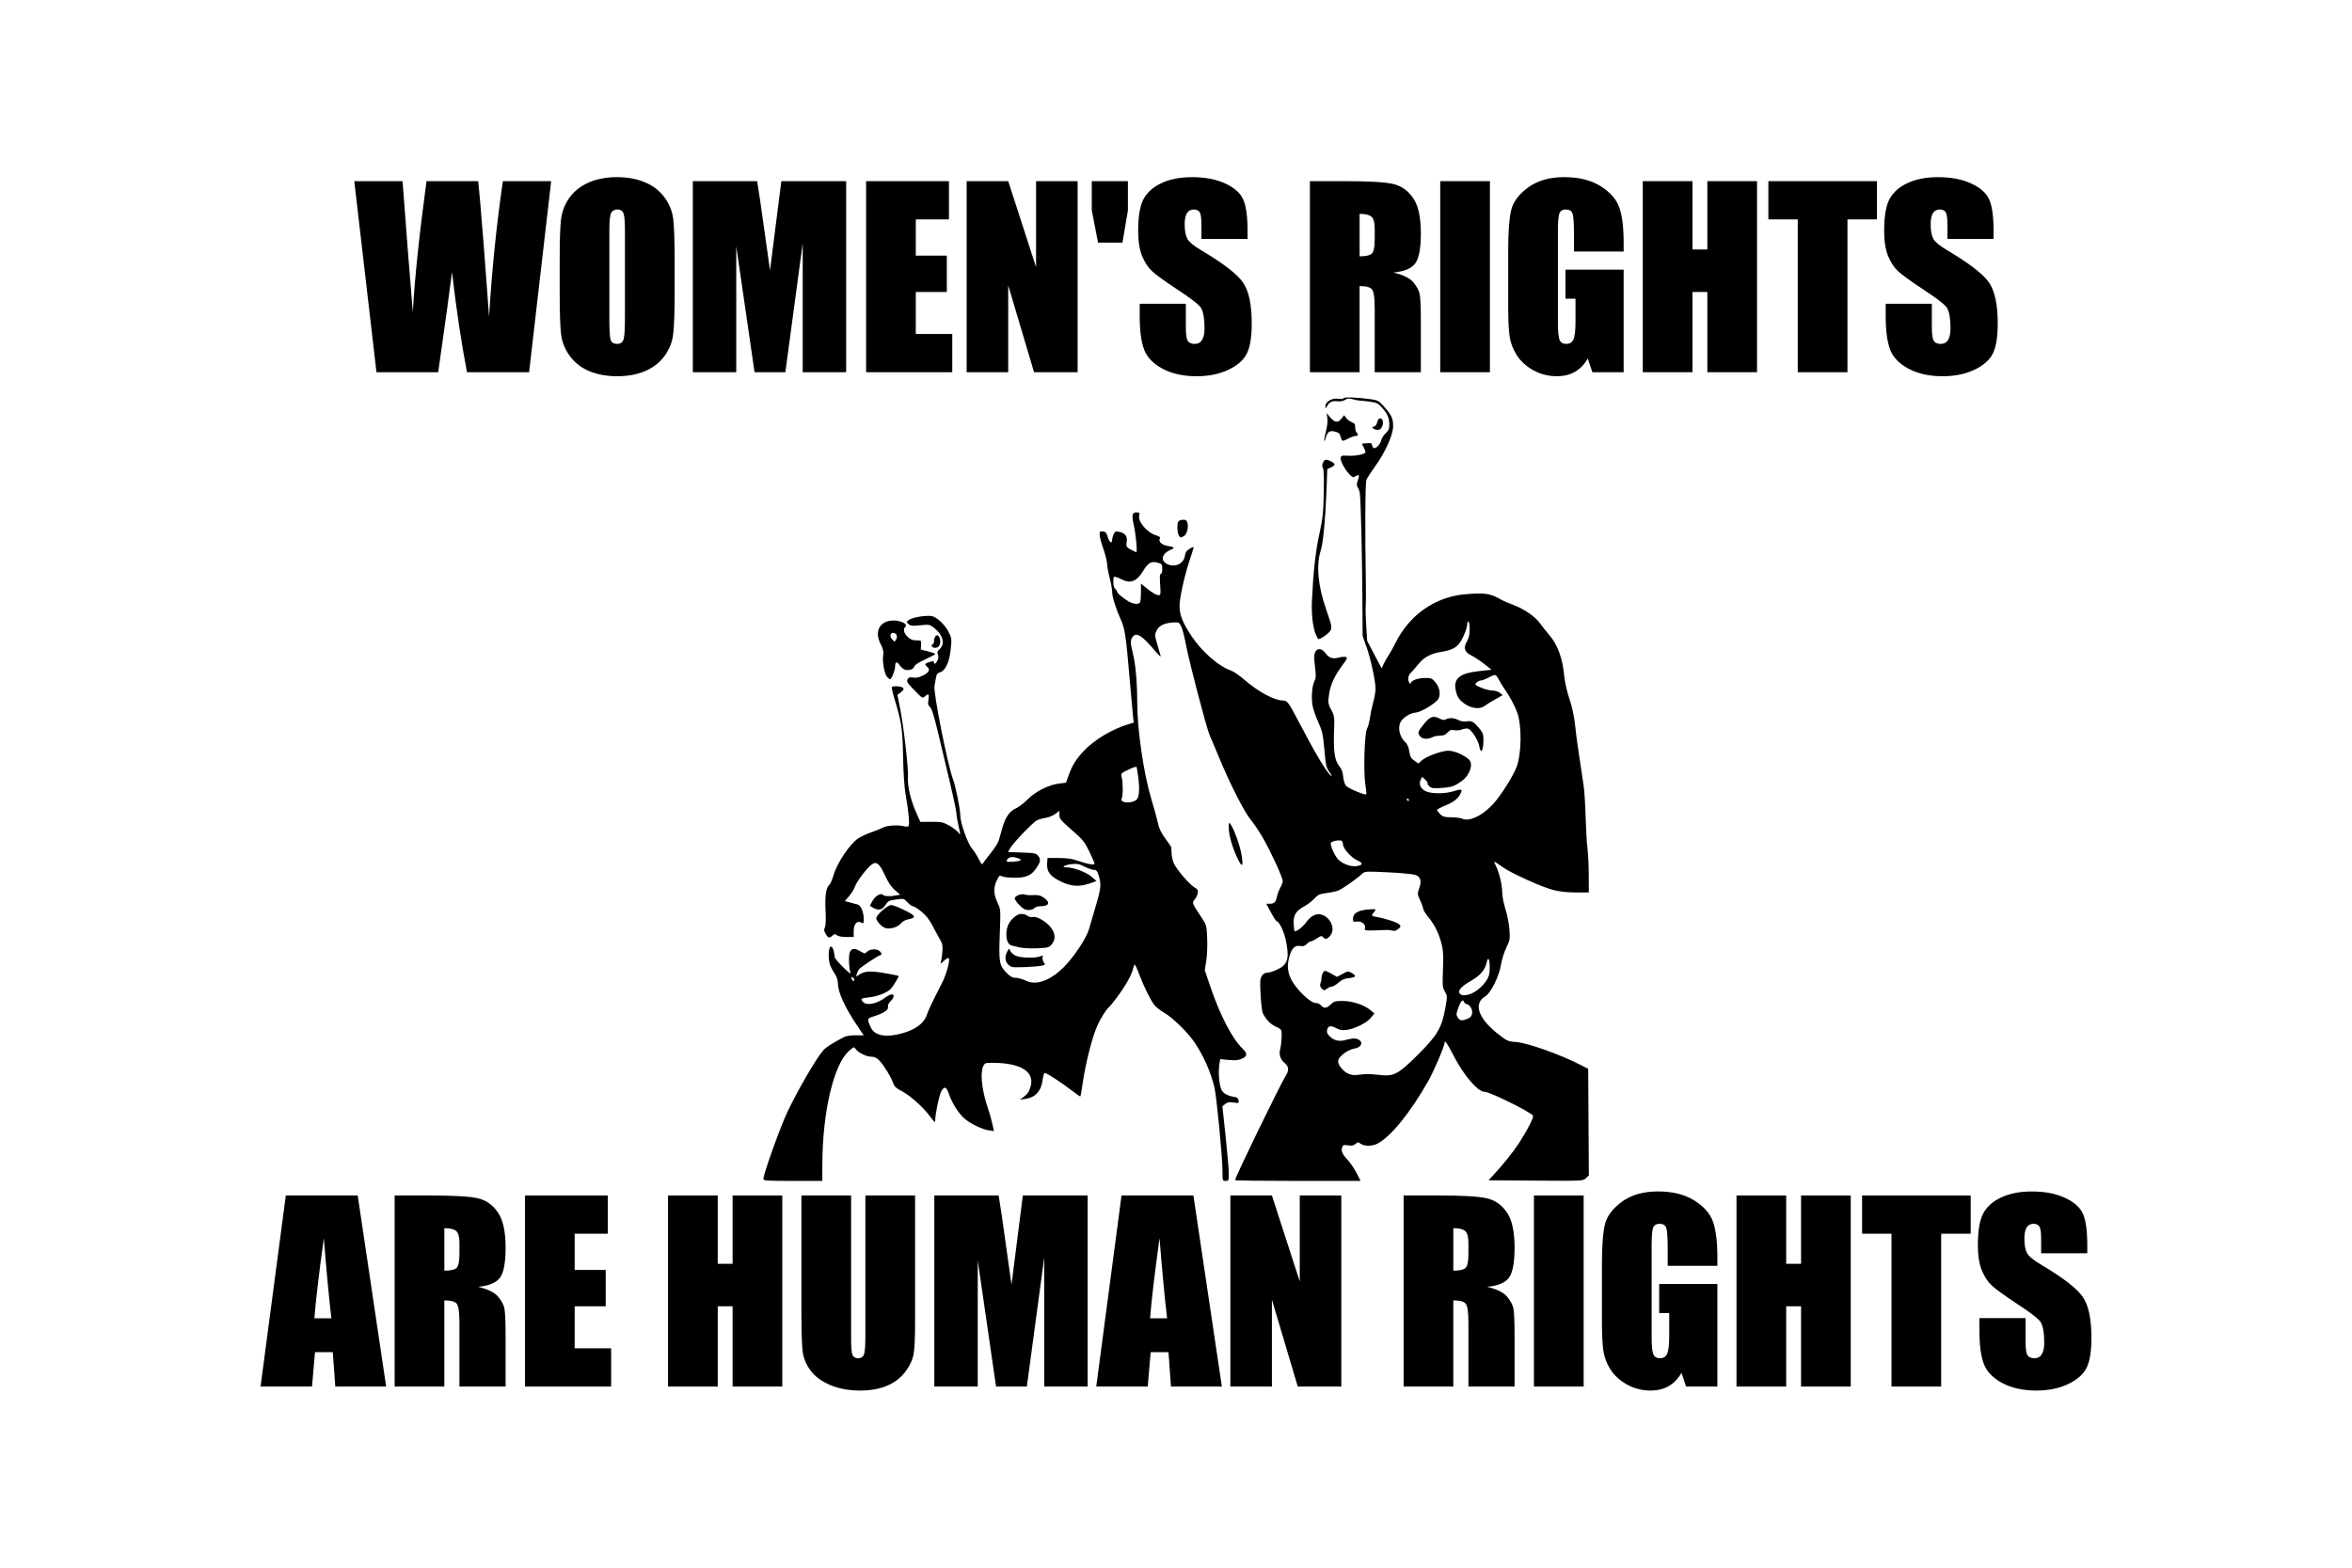 <?xml version="1.0" encoding="UTF-8" standalone="no"?>
<!-- Created with Inkscape (http://www.inkscape.org/) -->

<svg
   xmlns:dc="http://purl.org/dc/elements/1.1/"
   xmlns:cc="http://creativecommons.org/ns#"
   xmlns:rdf="http://www.w3.org/1999/02/22-rdf-syntax-ns#"
   xmlns:svg="http://www.w3.org/2000/svg"
   xmlns="http://www.w3.org/2000/svg"
   xmlns:sodipodi="http://sodipodi.sourceforge.net/DTD/sodipodi-0.dtd"
   xmlns:inkscape="http://www.inkscape.org/namespaces/inkscape"
   width="6in"
   height="4in"
   viewBox="0 0 540 360"
   id="svg4154"
   version="1.1"
   inkscape:version="0.91 r13725"
   sodipodi:docname="womens-rights-group.svg"
   inkscape:export-filename="/Users/jslate/personal/postcards/womens-rights-group.png"
   inkscape:export-xdpi="93.5"
   inkscape:export-ydpi="93.5">
  <defs
     id="defs4156" />
  <sodipodi:namedview
     id="base"
     pagecolor="#ffffff"
     bordercolor="#666666"
     borderopacity="1.0"
     inkscape:pageopacity="1"
     inkscape:pageshadow="2"
     inkscape:zoom="0.85565323"
     inkscape:cx="-229.44352"
     inkscape:cy="197.3862"
     inkscape:document-units="px"
     inkscape:current-layer="layer1"
     showgrid="false"
     units="in"
     inkscape:window-width="1436"
     inkscape:window-height="855"
     inkscape:window-x="0"
     inkscape:window-y="1"
     inkscape:window-maximized="1" />
  <g
     inkscape:label="Layer 1"
     inkscape:groupmode="layer"
     id="layer1"
     transform="translate(0,-692.362)">
    <g
       style="font-style:normal;font-weight:normal;font-size:55.501px;line-height:0%;font-family:sans-serif;text-align:start;letter-spacing:0px;word-spacing:0px;text-anchor:start;fill:#000000;fill-opacity:1;stroke:none;stroke-width:1px;stroke-linecap:butt;stroke-linejoin:miter;stroke-opacity:1"
       id="text4803">
      <path
         d="m 126.544,733.962 -5.068,43.875 -14.255,0 q -1.951,-10.108 -3.442,-22.981 -0.678,5.501 -3.171,22.981 l -14.173,0 -5.095,-43.875 11.084,0 1.165,15.312 1.192,14.77 q 0.623,-11.463 3.144,-30.081 l 11.87,0 q 0.244,1.924 1.247,14.472 l 1.247,16.667 q 0.949,-15.908 3.171,-31.138 l 11.084,0 z"
         style="font-style:normal;font-variant:normal;font-weight:normal;font-stretch:condensed;font-family:Impact;-inkscape-font-specification:'Impact Condensed'"
         id="path4169" />
      <path
         d="m 154.891,759.653 q 0,6.612 -0.325,9.377 -0.298,2.737 -1.951,5.014 -1.626,2.276 -4.417,3.496 -2.791,1.22 -6.504,1.22 -3.523,0 -6.341,-1.138 -2.791,-1.165 -4.499,-3.469 -1.707,-2.304 -2.033,-5.014 -0.325,-2.71 -0.325,-9.485 l 0,-7.507 q 0,-6.612 0.298,-9.35 0.325,-2.764 1.951,-5.041 1.653,-2.276 4.444,-3.496 2.791,-1.22 6.504,-1.22 3.523,0 6.314,1.165 2.818,1.138 4.526,3.442 1.707,2.304 2.033,5.014 0.325,2.71 0.325,9.485 l 0,7.507 z m -11.409,-14.417 q 0,-3.062 -0.352,-3.902 -0.325,-0.867 -1.382,-0.867 -0.894,0 -1.382,0.705 -0.461,0.678 -0.461,4.065 l 0,20.488 q 0,3.821 0.298,4.715 0.325,0.894 1.463,0.894 1.165,0 1.491,-1.03 0.325,-1.03 0.325,-4.905 l 0,-20.163 z"
         style="font-style:normal;font-variant:normal;font-weight:normal;font-stretch:condensed;font-family:Impact;-inkscape-font-specification:'Impact Condensed'"
         id="path4171" />
      <path
         d="m 194.268,733.962 0,43.875 -9.973,0 0,-29.621 -3.984,29.621 -7.073,0 -4.201,-28.943 0,28.943 -9.973,0 0,-43.875 14.77,0 q 0.65,3.957 1.382,9.323 l 1.572,11.165 2.602,-20.488 14.878,0 z"
         style="font-style:normal;font-variant:normal;font-weight:normal;font-stretch:condensed;font-family:Impact;-inkscape-font-specification:'Impact Condensed'"
         id="path4173" />
      <path
         d="m 198.848,733.962 19.024,0 0,8.781 -7.615,0 0,8.32 7.127,0 0,8.347 -7.127,0 0,9.648 8.374,0 0,8.78 -19.783,0 0,-43.875 z"
         style="font-style:normal;font-variant:normal;font-weight:normal;font-stretch:condensed;font-family:Impact;-inkscape-font-specification:'Impact Condensed'"
         id="path4175" />
      <path
         d="m 247.412,733.962 0,43.875 -10,0 -5.935,-19.946 0,19.946 -9.539,0 0,-43.875 9.539,0 6.396,19.756 0,-19.756 9.539,0 z"
         style="font-style:normal;font-variant:normal;font-weight:normal;font-stretch:condensed;font-family:Impact;-inkscape-font-specification:'Impact Condensed'"
         id="path4177" />
      <path
         d="m 252.1,748.081 -1.436,-7.398 0,-6.721 8.293,0 0,6.721 -1.247,7.398 -5.61,0 z"
         style="font-style:normal;font-variant:normal;font-weight:normal;font-stretch:condensed;font-family:Impact;-inkscape-font-specification:'Impact Condensed'"
         id="path4179" />
      <path
         d="m 286.436,747.241 -10.596,0 0,-3.252 q 0,-2.276 -0.406,-2.9 -0.407,-0.623 -1.355,-0.623 -1.03,0 -1.572,0.84 -0.515,0.84 -0.515,2.547 0,2.195 0.596,3.306 0.569,1.111 3.225,2.683 7.615,4.526 9.594,7.425 1.978,2.9 1.978,9.35 0,4.688 -1.111,6.911 -1.084,2.222 -4.228,3.74 -3.144,1.491 -7.317,1.491 -4.58,0 -7.832,-1.734 -3.225,-1.734 -4.228,-4.417 -1.003,-2.683 -1.003,-7.615 l 0,-2.873 10.596,0 0,5.339 q 0,2.466 0.434,3.171 0.461,0.705 1.599,0.705 1.138,0 1.68,-0.894 0.569,-0.894 0.569,-2.656 0,-3.875 -1.057,-5.068 -1.084,-1.192 -5.339,-3.984 -4.255,-2.818 -5.637,-4.092 -1.382,-1.274 -2.304,-3.523 -0.894,-2.249 -0.894,-5.745 0,-5.041 1.274,-7.371 1.301,-2.331 4.173,-3.631 2.873,-1.328 6.938,-1.328 4.444,0 7.561,1.436 3.144,1.436 4.146,3.631 1.03,2.168 1.03,7.398 l 0,1.734 z"
         style="font-style:normal;font-variant:normal;font-weight:normal;font-stretch:condensed;font-family:Impact;-inkscape-font-specification:'Impact Condensed'"
         id="path4181" />
      <path
         d="m 300.745,733.962 8.076,0 q 8.076,0 10.921,0.623 2.873,0.623 4.661,3.198 1.816,2.547 1.816,8.157 0,5.122 -1.274,6.883 -1.274,1.762 -5.014,2.114 3.388,0.84 4.553,2.249 1.165,1.409 1.436,2.602 0.298,1.165 0.298,6.477 l 0,11.572 -10.596,0 0,-14.58 q 0,-3.523 -0.569,-4.363 -0.542,-0.84 -2.9,-0.84 l 0,19.783 -11.409,0 0,-43.875 z m 11.409,7.507 0,9.756 q 1.924,0 2.683,-0.515 0.786,-0.542 0.786,-3.442 l 0,-2.412 q 0,-2.087 -0.759,-2.737 -0.732,-0.65 -2.71,-0.65 z"
         style="font-style:normal;font-variant:normal;font-weight:normal;font-stretch:condensed;font-family:Impact;-inkscape-font-specification:'Impact Condensed'"
         id="path4183" />
      <path
         d="m 342.073,733.962 0,43.875 -11.409,0 0,-43.875 11.409,0 z"
         style="font-style:normal;font-variant:normal;font-weight:normal;font-stretch:condensed;font-family:Impact;-inkscape-font-specification:'Impact Condensed'"
         id="path4185" />
      <path
         d="m 372.778,750.114 -11.409,0 0,-3.984 q 0,-3.767 -0.325,-4.715 -0.325,-0.949 -1.545,-0.949 -1.057,0 -1.436,0.813 -0.379,0.813 -0.379,4.173 l 0,21.057 q 0,2.954 0.379,3.902 0.379,0.921 1.518,0.921 1.247,0 1.68,-1.057 0.461,-1.057 0.461,-4.119 l 0,-5.203 -2.304,0 0,-6.667 13.36,0 0,23.55 -7.182,0 -1.057,-3.144 q -1.165,2.033 -2.954,3.062 -1.762,1.003 -4.173,1.003 -2.873,0 -5.393,-1.382 -2.493,-1.409 -3.794,-3.469 -1.301,-2.06 -1.626,-4.309 -0.325,-2.276 -0.325,-6.802 l 0,-13.035 q 0,-6.287 0.678,-9.133 0.678,-2.846 3.875,-5.203 3.225,-2.385 8.32,-2.385 5.014,0 8.32,2.06 3.306,2.06 4.309,4.905 1.003,2.818 1.003,8.211 l 0,1.897 z"
         style="font-style:normal;font-variant:normal;font-weight:normal;font-stretch:condensed;font-family:Impact;-inkscape-font-specification:'Impact Condensed'"
         id="path4187" />
      <path
         d="m 403.401,733.962 0,43.875 -11.409,0 0,-18.428 -3.415,0 0,18.428 -11.409,0 0,-43.875 11.409,0 0,15.691 3.415,0 0,-15.691 11.409,0 z"
         style="font-style:normal;font-variant:normal;font-weight:normal;font-stretch:condensed;font-family:Impact;-inkscape-font-specification:'Impact Condensed'"
         id="path4189" />
      <path
         d="m 430.935,733.962 0,8.781 -6.775,0 0,35.095 -11.409,0 0,-35.095 -6.748,0 0,-8.781 24.932,0 z"
         style="font-style:normal;font-variant:normal;font-weight:normal;font-stretch:condensed;font-family:Impact;-inkscape-font-specification:'Impact Condensed'"
         id="path4191" />
      <path
         d="m 457.71,747.241 -10.596,0 0,-3.252 q 0,-2.276 -0.406,-2.9 -0.407,-0.623 -1.355,-0.623 -1.03,0 -1.572,0.84 -0.515,0.84 -0.515,2.547 0,2.195 0.596,3.306 0.569,1.111 3.225,2.683 7.615,4.526 9.594,7.425 1.978,2.9 1.978,9.35 0,4.688 -1.111,6.911 -1.084,2.222 -4.228,3.74 -3.144,1.491 -7.317,1.491 -4.58,0 -7.832,-1.734 -3.225,-1.734 -4.228,-4.417 -1.003,-2.683 -1.003,-7.615 l 0,-2.873 10.596,0 0,5.339 q 0,2.466 0.434,3.171 0.461,0.705 1.599,0.705 1.138,0 1.68,-0.894 0.569,-0.894 0.569,-2.656 0,-3.875 -1.057,-5.068 -1.084,-1.192 -5.339,-3.984 -4.255,-2.818 -5.637,-4.092 -1.382,-1.274 -2.304,-3.523 -0.894,-2.249 -0.894,-5.745 0,-5.041 1.274,-7.371 1.301,-2.331 4.173,-3.631 2.873,-1.328 6.938,-1.328 4.444,0 7.561,1.436 3.144,1.436 4.146,3.631 1.03,2.168 1.03,7.398 l 0,1.734 z"
         style="font-style:normal;font-variant:normal;font-weight:normal;font-stretch:condensed;font-family:Impact;-inkscape-font-specification:'Impact Condensed'"
         id="path4193" />
    </g>
    <g
       style="font-style:normal;font-weight:normal;font-size:55.501px;line-height:0%;font-family:sans-serif;text-align:start;letter-spacing:0px;word-spacing:0px;text-anchor:start;fill:#000000;fill-opacity:1;stroke:none;stroke-width:1px;stroke-linecap:butt;stroke-linejoin:miter;stroke-opacity:1"
       id="text9567">
      <path
         d="m 82.127,966.887 6.531,43.875 -11.68,0 -0.569,-7.886 -4.092,0 -0.678,7.886 -11.816,0 5.799,-43.875 16.504,0 z m -6.043,28.211 q -0.867,-7.453 -1.734,-18.401 -1.734,12.575 -2.168,18.401 l 3.902,0 z"
         style="font-style:normal;font-variant:normal;font-weight:normal;font-stretch:condensed;font-family:Impact;-inkscape-font-specification:'Impact Condensed'"
         id="path4140" />
      <path
         d="m 90.609,966.887 8.076,0 q 8.076,0 10.921,0.623 2.873,0.623 4.661,3.198 1.816,2.547 1.816,8.157 0,5.122 -1.274,6.883 -1.274,1.762 -5.014,2.114 3.388,0.84 4.553,2.249 1.165,1.409 1.436,2.602 0.298,1.165 0.298,6.477 l 0,11.572 -10.596,0 0,-14.58 q 0,-3.523 -0.569,-4.363 -0.542,-0.84 -2.9,-0.84 l 0,19.783 -11.409,0 0,-43.875 z m 11.409,7.507 0,9.756 q 1.924,0 2.683,-0.515 0.786,-0.542 0.786,-3.442 l 0,-2.412 q 0,-2.087 -0.759,-2.737 -0.732,-0.65 -2.71,-0.65 z"
         style="font-style:normal;font-variant:normal;font-weight:normal;font-stretch:condensed;font-family:Impact;-inkscape-font-specification:'Impact Condensed'"
         id="path4142" />
      <path
         d="m 120.528,966.887 19.024,0 0,8.78 -7.615,0 0,8.32 7.127,0 0,8.347 -7.127,0 0,9.648 8.374,0 0,8.78 -19.783,0 0,-43.875 z"
         style="font-style:normal;font-variant:normal;font-weight:normal;font-stretch:condensed;font-family:Impact;-inkscape-font-specification:'Impact Condensed'"
         id="path4144" />
      <path
         d="m 179.607,966.887 0,43.875 -11.409,0 0,-18.428 -3.415,0 0,18.428 -11.409,0 0,-43.875 11.409,0 0,15.691 3.415,0 0,-15.691 11.409,0 z"
         style="font-style:normal;font-variant:normal;font-weight:normal;font-stretch:condensed;font-family:Impact;-inkscape-font-specification:'Impact Condensed'"
         id="path4146" />
      <path
         d="m 210.095,966.887 0,29.323 q 0,4.986 -0.325,7.019 -0.325,2.005 -1.924,4.146 -1.599,2.114 -4.228,3.225 -2.602,1.084 -6.152,1.084 -3.93,0 -6.938,-1.301 -3.008,-1.301 -4.499,-3.388 -1.491,-2.087 -1.762,-4.39 -0.271,-2.331 -0.271,-9.756 l 0,-25.962 11.409,0 0,32.9 q 0,2.873 0.298,3.686 0.325,0.786 1.274,0.786 1.084,0 1.382,-0.867 0.325,-0.894 0.325,-4.173 l 0,-32.331 11.409,0 z"
         style="font-style:normal;font-variant:normal;font-weight:normal;font-stretch:condensed;font-family:Impact;-inkscape-font-specification:'Impact Condensed'"
         id="path4148" />
      <path
         d="m 249.715,966.887 0,43.875 -9.973,0 0,-29.621 -3.984,29.621 -7.073,0 -4.201,-28.943 0,28.943 -9.973,0 0,-43.875 14.77,0 q 0.65,3.957 1.382,9.323 l 1.572,11.165 2.602,-20.488 14.878,0 z"
         style="font-style:normal;font-variant:normal;font-weight:normal;font-stretch:condensed;font-family:Impact;-inkscape-font-specification:'Impact Condensed'"
         id="path4150" />
      <path
         d="m 273.997,966.887 6.531,43.875 -11.68,0 -0.569,-7.886 -4.092,0 -0.678,7.886 -11.816,0 5.799,-43.875 16.504,0 z m -6.043,28.211 q -0.867,-7.453 -1.734,-18.401 -1.734,12.575 -2.168,18.401 l 3.902,0 z"
         style="font-style:normal;font-variant:normal;font-weight:normal;font-stretch:condensed;font-family:Impact;-inkscape-font-specification:'Impact Condensed'"
         id="path4152" />
      <path
         d="m 307.954,966.887 0,43.875 -10,0 -5.935,-19.946 0,19.946 -9.539,0 0,-43.875 9.539,0 6.396,19.756 0,-19.756 9.539,0 z"
         style="font-style:normal;font-variant:normal;font-weight:normal;font-stretch:condensed;font-family:Impact;-inkscape-font-specification:'Impact Condensed'"
         id="path4154" />
      <path
         d="m 322.263,966.887 8.076,0 q 8.076,0 10.921,0.623 2.873,0.623 4.661,3.198 1.816,2.547 1.816,8.157 0,5.122 -1.274,6.883 -1.274,1.762 -5.014,2.114 3.388,0.84 4.553,2.249 1.165,1.409 1.436,2.602 0.298,1.165 0.298,6.477 l 0,11.572 -10.596,0 0,-14.58 q 0,-3.523 -0.569,-4.363 -0.542,-0.84 -2.9,-0.84 l 0,19.783 -11.409,0 0,-43.875 z m 11.409,7.507 0,9.756 q 1.924,0 2.683,-0.515 0.786,-0.542 0.786,-3.442 l 0,-2.412 q 0,-2.087 -0.759,-2.737 -0.732,-0.65 -2.71,-0.65 z"
         style="font-style:normal;font-variant:normal;font-weight:normal;font-stretch:condensed;font-family:Impact;-inkscape-font-specification:'Impact Condensed'"
         id="path4156" />
      <path
         d="m 363.591,966.887 0,43.875 -11.409,0 0,-43.875 11.409,0 z"
         style="font-style:normal;font-variant:normal;font-weight:normal;font-stretch:condensed;font-family:Impact;-inkscape-font-specification:'Impact Condensed'"
         id="path4158" />
      <path
         d="m 394.296,983.039 -11.409,0 0,-3.984 q 0,-3.767 -0.325,-4.715 -0.325,-0.949 -1.545,-0.949 -1.057,0 -1.436,0.813 -0.379,0.813 -0.379,4.173 l 0,21.057 q 0,2.954 0.379,3.902 0.379,0.921 1.518,0.921 1.247,0 1.68,-1.057 0.461,-1.057 0.461,-4.119 l 0,-5.203 -2.304,0 0,-6.667 13.36,0 0,23.55 -7.182,0 -1.057,-3.144 q -1.165,2.033 -2.954,3.062 -1.762,1.003 -4.173,1.003 -2.873,0 -5.393,-1.382 -2.493,-1.409 -3.794,-3.469 -1.301,-2.06 -1.626,-4.309 -0.325,-2.276 -0.325,-6.802 l 0,-13.035 q 0,-6.287 0.678,-9.133 0.678,-2.846 3.875,-5.203 3.225,-2.385 8.32,-2.385 5.014,0 8.32,2.06 3.306,2.06 4.309,4.905 1.003,2.818 1.003,8.211 l 0,1.897 z"
         style="font-style:normal;font-variant:normal;font-weight:normal;font-stretch:condensed;font-family:Impact;-inkscape-font-specification:'Impact Condensed'"
         id="path4160" />
      <path
         d="m 424.919,966.887 0,43.875 -11.409,0 0,-18.428 -3.415,0 0,18.428 -11.409,0 0,-43.875 11.409,0 0,15.691 3.415,0 0,-15.691 11.409,0 z"
         style="font-style:normal;font-variant:normal;font-weight:normal;font-stretch:condensed;font-family:Impact;-inkscape-font-specification:'Impact Condensed'"
         id="path4162" />
      <path
         d="m 452.453,966.887 0,8.78 -6.775,0 0,35.095 -11.409,0 0,-35.095 -6.748,0 0,-8.78 24.932,0 z"
         style="font-style:normal;font-variant:normal;font-weight:normal;font-stretch:condensed;font-family:Impact;-inkscape-font-specification:'Impact Condensed'"
         id="path4164" />
      <path
         d="m 479.228,980.166 -10.596,0 0,-3.252 q 0,-2.276 -0.407,-2.9 -0.406,-0.623 -1.355,-0.623 -1.03,0 -1.572,0.84 -0.515,0.84 -0.515,2.547 0,2.195 0.596,3.306 0.569,1.111 3.225,2.683 7.615,4.526 9.594,7.425 1.978,2.9 1.978,9.35 0,4.688 -1.111,6.911 -1.084,2.222 -4.228,3.74 -3.144,1.49 -7.317,1.49 -4.58,0 -7.832,-1.734 -3.225,-1.734 -4.228,-4.417 -1.003,-2.683 -1.003,-7.615 l 0,-2.873 10.596,0 0,5.339 q 0,2.466 0.434,3.171 0.461,0.705 1.599,0.705 1.138,0 1.68,-0.894 0.569,-0.894 0.569,-2.656 0,-3.875 -1.057,-5.068 -1.084,-1.192 -5.339,-3.984 -4.255,-2.818 -5.637,-4.092 -1.382,-1.274 -2.304,-3.523 -0.894,-2.249 -0.894,-5.745 0,-5.041 1.274,-7.371 1.301,-2.331 4.173,-3.631 2.873,-1.328 6.938,-1.328 4.444,0 7.561,1.436 3.144,1.436 4.146,3.631 1.03,2.168 1.03,7.398 l 0,1.734 z"
         style="font-style:normal;font-variant:normal;font-weight:normal;font-stretch:condensed;font-family:Impact;-inkscape-font-specification:'Impact Condensed'"
         id="path4166" />
    </g>
    <g
       id="g10890"
       transform="matrix(0.295,0,0,0.295,225.638,742.085)">
      <path
         id="path10892"
         d="m -170.76,749.14 c 0,-3.681 13.331,-40.857 18.666,-52.052 8.453,-17.739 22.918,-42.543 28.106,-48.196 2.213,-2.411 6.672,-5.245 15.986,-10.158 1.611,-0.85 5.276,-1.411 9.032,-1.382 l 6.321,0.049 -6.01,-8.938 c -8.392,-12.48 -13.822,-24.35 -14.021,-30.648 -0.107,-3.382 -0.849,-5.968 -2.295,-7.998 -1.175,-1.65 -2.784,-4.55 -3.575,-6.443 -2.56,-6.128 -1.284,-18.449 1.476,-14.245 0.529,0.805 1.023,2.014 1.098,2.685 0.075,0.671 0.247,1.66 0.381,2.197 0.134,0.537 0.299,1.671 0.366,2.521 0.067,0.849 3.041,4.406 6.609,7.905 3.568,3.498 6.159,5.549 5.758,4.558 -1.308,-3.237 -1.715,-13.456 -0.646,-16.204 1.271,-3.266 3.953,-3.491 8.453,-0.71 2.816,1.74 3.367,1.804 4.635,0.536 2.094,-2.094 5.759,-2.766 8.791,-1.614 2.412,0.917 3.802,3.984 1.806,3.984 -1.152,0 -15.105,9.255 -16.415,10.888 -0.581,0.724 -1.363,2.319 -1.74,3.545 l -0.684,2.229 3.249,-1.981 c 3.987,-2.431 9.072,-2.529 20.824,-0.401 4.833,0.875 8.915,1.699 9.071,1.832 0.453,0.385 -3.849,7.605 -5.915,9.928 -2.714,3.05 -10.456,6.107 -17.276,6.819 -6.21,0.649 -6.854,1.193 -4.361,3.686 3.013,3.013 10.922,1.251 17.744,-3.952 5.371,-4.097 8.284,-1.484 3.585,3.215 -1.603,1.603 -2.342,3.21 -2.028,4.41 0.6,2.294 -3.295,4.929 -10.836,7.329 -5.609,1.785 -5.65,1.935 -2.436,8.882 2.965,6.411 12.162,7.967 24.933,4.217 10.495,-3.081 16.741,-7.987 18.785,-14.756 0.852,-2.821 5.096,-11.701 11.042,-23.102 3.944,-7.564 7.138,-19.067 5.694,-20.511 -0.368,-0.368 -2.05,0.617 -3.739,2.189 -2.428,2.26 -2.915,2.45 -2.331,0.905 0.406,-1.074 0.944,-4.589 1.195,-7.811 0.367,-4.718 0.064,-6.523 -1.558,-9.275 -1.108,-1.879 -3.728,-6.713 -5.822,-10.74 -2.744,-5.277 -5.238,-8.482 -8.925,-11.472 -2.814,-2.282 -5.76,-4.149 -6.547,-4.149 -0.786,0 -2.716,-1.378 -4.29,-3.062 -2.829,-3.029 -2.925,-3.052 -8.921,-2.197 -5.361,0.765 -6.288,1.23 -8.028,4.031 -2.445,3.936 -5.257,4.777 -9.184,2.746 -1.669,-0.863 -3.034,-1.752 -3.034,-1.976 0,-0.224 0.943,-2.006 2.095,-3.959 2.281,-3.867 6.336,-6.094 8.022,-4.407 1.141,1.141 5.691,1.317 10.291,0.397 l 3.078,-0.616 -4.064,-3.478 c -2.844,-2.434 -5.173,-5.89 -7.758,-11.512 -4.153,-9.033 -6.461,-11.037 -10.021,-8.704 -3.531,2.314 -11.985,13.294 -13.255,17.216 -0.627,1.936 -2.68,5.319 -4.564,7.52 l -3.424,4 4.185,1.082 c 2.302,0.595 4.994,1.318 5.983,1.606 2.34,0.682 4.549,6.061 4.549,11.079 0,3.721 -0.128,3.903 -2.034,2.883 -3.246,-1.737 -5.776,1.232 -5.78,6.785 l -0.003,4.486 -5.707,-0.002 c -3.427,-9.7e-4 -6.359,-0.543 -7.338,-1.355 -1.401,-1.162 -1.88,-1.128 -3.398,0.246 -2.477,2.241 -3.386,2.019 -5.353,-1.311 -1.351,-2.287 -1.488,-3.343 -0.638,-4.931 0.71,-1.326 0.895,-5.915 0.538,-13.348 -0.554,-11.546 0.385,-17.761 3.013,-19.942 0.714,-0.593 2.168,-3.993 3.23,-7.555 2.917,-9.78 12.689,-24.268 19.337,-28.668 2.027,-1.341 6.532,-3.418 10.011,-4.615 3.479,-1.197 7.637,-2.881 9.241,-3.743 3.044,-1.636 11.904,-2.174 16.132,-0.98 1.347,0.38 2.923,0.38 3.503,0 1.197,-0.785 0.321,-10.757 -2.204,-25.101 -0.952,-5.409 -1.695,-16.665 -1.933,-29.275 -0.407,-21.611 -1.182,-26.757 -6.808,-45.202 -1.373,-4.502 -2.225,-8.457 -1.893,-8.789 1.075,-1.075 7.338,-0.64 8.574,0.596 0.95,0.95 0.63,1.655 -1.531,3.378 l -2.731,2.178 1.966,9.754 c 2.868,14.226 6.731,47.915 6.233,54.355 -0.52,6.718 2.102,17.835 6.55,27.778 l 3.115,6.963 8.464,-0.086 c 7.594,-0.077 9,0.207 13.679,2.76 2.869,1.565 6.054,3.912 7.079,5.215 2.236,2.842 2.235,2.853 0.432,-4.92 -0.787,-3.394 -1.499,-7.705 -1.583,-9.58 -0.084,-1.875 -2.245,-12.197 -4.803,-22.937 -2.558,-10.74 -6.724,-28.247 -9.256,-38.905 -3.299,-13.883 -5.137,-19.833 -6.482,-20.985 -1.53,-1.31 -1.762,-2.378 -1.254,-5.764 0.679,-4.525 0.085,-5.055 -2.77,-2.472 -1.789,1.619 -2.106,1.431 -8.191,-4.836 -5.462,-5.625 -6.188,-6.785 -5.293,-8.457 0.827,-1.546 1.709,-1.828 4.363,-1.397 2.349,0.381 4.644,-0.118 7.809,-1.699 4.661,-2.328 5.664,-4.579 3.019,-6.775 -2.183,-1.811 -1.818,-2.493 1.953,-3.65 2.828,-0.868 3.417,-0.802 3.417,0.382 0,2.035 1.903,0.596 2.989,-2.26 0.576,-1.516 0.568,-3.061 -0.022,-4.164 -0.723,-1.352 -0.388,-2.272 1.464,-4.012 4.365,-4.101 2.612,-10.989 -4.158,-16.34 -3.602,-2.847 -3.867,-2.9 -11.013,-2.189 -6.295,0.625 -7.579,0.486 -9.149,-0.994 -1.778,-1.676 -1.76,-1.765 0.67,-3.357 3.292,-2.157 15.203,-3.81 18.478,-2.565 4.134,1.572 9.512,6.963 12.161,12.191 2.408,4.751 2.47,5.299 1.569,13.757 -1.053,9.882 -4.287,16.602 -8.499,17.659 -1.77,0.444 -2.493,1.463 -2.957,4.168 -0.338,1.969 -0.854,4.898 -1.148,6.509 -0.93,5.099 10.211,61.203 14.35,72.266 2.186,5.843 5.769,23.718 5.769,28.783 0,5.285 5.764,21.534 8.932,25.182 1.533,1.765 3.933,5.47 5.333,8.232 2.288,4.514 2.652,4.832 3.598,3.137 0.579,-1.037 3.317,-4.632 6.084,-7.989 2.767,-3.357 5.5,-7.75 6.073,-9.764 0.573,-2.013 1.78,-6.297 2.683,-9.519 2.271,-8.11 5.657,-12.976 10.572,-15.194 2.243,-1.012 6.275,-4.078 8.96,-6.814 6.007,-6.12 16.394,-11.437 24.275,-12.424 l 5.724,-0.717 2.147,-5.933 c 2.79,-7.712 5.713,-12.397 11.754,-18.841 8.024,-8.56 22.187,-17.048 34.566,-20.716 l 4.262,-1.263 -0.569,-4.938 c -0.313,-2.716 -1.46,-15.482 -2.55,-28.37 -2.872,-33.978 -3.723,-39.768 -6.859,-46.688 -3.942,-8.699 -6.843,-18.024 -6.862,-22.062 -0.009,-1.925 -0.88,-6.795 -1.936,-10.823 -1.056,-4.028 -1.933,-8.861 -1.949,-10.74 -0.016,-1.879 -1.336,-7.152 -2.933,-11.716 -1.597,-4.564 -2.909,-9.537 -2.916,-11.049 -0.011,-2.408 0.311,-2.711 2.59,-2.441 2.097,0.249 2.81,1.052 3.671,4.136 1.157,4.146 3.49,5.915 3.49,2.647 0,-1.093 0.527,-3.145 1.171,-4.558 0.995,-2.184 1.609,-2.482 4.085,-1.987 4.913,0.983 6.742,3.366 6.112,7.963 -0.579,4.225 -0.764,4.023 7.375,8.014 1.067,0.523 -0.14,-13.206 -1.843,-20.964 -1.781,-8.111 -1.355,-10.075 2.185,-10.075 2.304,0 2.489,0.272 1.929,2.825 -0.937,4.268 6.216,12.75 12.439,14.749 3.605,1.158 4.372,1.766 3.664,2.907 -1.227,1.98 1.325,4.63 5.21,5.41 6.828,1.37 6.966,1.547 2.695,3.459 -6.245,2.796 -7.473,8.047 -2.505,10.706 6.03,3.227 13.254,0.031 14.11,-6.243 0.372,-2.725 1.246,-4.04 3.661,-5.502 1.745,-1.057 3.173,-1.571 3.173,-1.142 0,0.428 -1.254,4.49 -2.788,9.026 -4.192,12.4 -8.068,29.634 -8.186,36.394 -0.123,7.014 2.403,13.378 9.519,23.984 8.106,12.081 21.193,23.457 30.533,26.539 1.954,0.645 6.646,3.867 10.426,7.161 10.843,9.448 23.405,16.181 30.188,16.181 3.085,0 4.311,1.633 11.365,15.134 13.674,26.168 22.109,40.341 25.869,43.461 0.953,0.791 0.563,-0.256 -0.898,-2.409 -3.043,-4.484 -3.029,-4.423 -4.46,-19.795 -0.932,-10.019 -1.632,-13.08 -4.353,-19.039 -1.783,-3.905 -3.794,-9.466 -4.469,-12.358 -1.422,-6.09 -0.755,-16.306 1.327,-20.345 1.151,-2.233 1.212,-4.212 0.344,-11.197 -0.788,-6.342 -0.767,-9.116 0.084,-10.984 1.596,-3.503 5.111,-3.289 7.897,0.479 2.918,3.947 5.694,4.897 10.536,3.605 2.16,-0.577 4.657,-0.769 5.549,-0.427 1.372,0.526 1.022,1.412 -2.283,5.776 -6.217,8.208 -9.61,15.412 -10.765,22.856 -1.092,7.038 -0.944,7.84 2.676,14.518 1.186,2.188 1.508,4.906 1.272,10.74 -0.798,19.692 0.122,26.498 4.25,31.443 1.52,1.821 2.439,4.438 2.761,7.865 0.277,2.947 1.216,5.946 2.203,7.037 1.844,2.038 14.822,7.532 15.705,6.649 0.292,-0.292 0.021,-3.458 -0.602,-7.035 -1.666,-9.566 -0.825,-40.159 1.21,-44.006 0.852,-1.611 1.863,-5.346 2.248,-8.299 0.384,-2.954 1.534,-8.437 2.555,-12.185 1.021,-3.748 1.857,-8.449 1.857,-10.446 0,-6.027 -3.733,-23.437 -7.002,-32.654 l -3.073,-8.666 -0.22,-33.684 c -0.203,-31.035 -1.2,-71.139 -1.921,-77.25 -0.166,-1.407 -0.875,-3.477 -1.576,-4.598 -1.048,-1.677 -1.047,-2.666 0,-5.569 1.495,-4.134 1.065,-4.966 -1.682,-3.25 -1.687,1.054 -2.3,0.968 -3.989,-0.562 -3.491,-3.16 -8.039,-11.092 -7.706,-13.441 0.295,-2.078 0.714,-2.217 5.766,-1.914 5.899,0.353 13.59,-1.262 13.59,-2.853 0,-0.543 -0.647,-2.239 -1.438,-3.768 l -1.438,-2.781 3.84,-0.366 c 3.208,-0.306 3.887,-0.054 4.123,1.532 0.156,1.044 0.805,2.07 1.442,2.28 1.661,0.547 5.026,-3.125 5.779,-6.306 0.353,-1.49 1.902,-3.893 3.442,-5.34 2.263,-2.126 2.792,-3.436 2.756,-6.835 -0.054,-5.156 -1.405,-8.25 -5.712,-13.082 -2.877,-3.228 -4.103,-3.831 -9.275,-4.566 -3.278,-0.466 -6.839,-0.85 -7.913,-0.855 -1.074,-0.004 -3.58,-0.477 -5.569,-1.051 -2.922,-0.843 -4.066,-0.749 -5.956,0.489 -1.514,0.992 -3.682,1.377 -6.147,1.092 -3.979,-0.461 -6.024,0.563 -7.998,4.005 -1.097,1.913 -1.121,1.91 -1.15,-0.178 -0.048,-3.438 5.147,-6.527 9.742,-5.793 2.258,0.361 4.036,0.189 4.417,-0.428 0.665,-1.077 11.781,-0.618 21.887,0.903 4.612,0.694 5.827,1.374 9.119,5.1 6.345,7.183 7.52,9.626 7.524,15.65 0,6.945 -5.911,20.161 -14.127,31.563 -3.077,4.271 -6.062,8.884 -6.633,10.252 -0.954,2.288 -1.163,38.632 -0.463,80.596 0.126,7.518 0.078,15.646 -0.105,18.063 -0.183,2.417 -4.9e-4,9.44 0.406,15.607 l 0.739,11.213 5.634,10.701 5.634,10.701 1.244,-2.875 c 0.684,-1.581 2.41,-4.632 3.835,-6.78 1.425,-2.148 4.003,-6.761 5.727,-10.252 10.696,-21.649 30.765,-35.734 53.83,-37.78 15.792,-1.4 19.821,-0.788 28.737,4.366 1.074,0.621 5.028,2.309 8.787,3.751 9.066,3.479 17.321,9.179 21.229,14.658 1.749,2.453 4.772,6.283 6.718,8.512 6.9,7.905 10.782,18.484 12.055,32.855 0.363,4.092 2.095,11.631 3.926,17.086 2.08,6.197 3.683,13.509 4.388,20.015 0.612,5.638 1.546,13.108 2.077,16.598 1.023,6.726 3.056,20.403 4.718,31.732 0.551,3.759 1.204,14.304 1.449,23.433 0.246,9.129 0.887,20.113 1.426,24.409 0.538,4.296 1.003,13.852 1.032,21.236 l 0.053,13.425 -10.096,0 c -6.928,0 -12.512,-0.618 -17.796,-1.97 -8.787,-2.247 -32.729,-13.113 -39.4,-17.881 -7.074,-5.056 -7.216,-5.078 -5.027,-0.786 2.621,5.138 4.913,14.925 4.948,21.125 0.015,2.685 1.149,8.395 2.52,12.689 1.371,4.294 2.745,11.382 3.054,15.752 0.527,7.463 0.378,8.321 -2.457,14.161 -1.66,3.419 -3.501,9.271 -4.093,13.004 -1.472,9.292 -7.93,22.294 -12.376,24.917 -9.191,5.423 -5.398,16.915 9.46,28.664 7.607,6.016 8.168,6.277 14.447,6.741 9.272,0.685 34.816,9.778 50.957,18.139 l 5.37,2.782 0.254,41.481 0.254,41.481 -2.283,2.145 c -2.278,2.14 -2.361,2.144 -39.041,1.889 l -36.758,-0.256 3.179,-3.417 c 8.019,-8.619 16.064,-18.645 20.732,-25.838 6.237,-9.608 11.445,-19.823 10.712,-21.009 -1.794,-2.903 -33.461,-18.569 -37.535,-18.569 -5.496,0 -16.508,-12.929 -24.737,-29.042 -4.608,-9.023 -6.573,-11.738 -6.573,-9.082 0,2.546 -8.372,22.107 -12.769,29.834 -14.159,24.882 -29.244,43.4 -39.662,48.688 -3.985,2.023 -9.959,2.034 -12.828,0.024 -2.056,-1.44 -2.376,-1.43 -4.098,0.129 -1.409,1.275 -2.809,1.54 -5.696,1.078 -2.974,-0.476 -3.959,-0.269 -4.418,0.927 -1.263,3.292 -0.432,5.539 3.683,9.965 2.35,2.528 5.652,7.342 7.337,10.698 l 3.063,6.102 -48.832,0 c -26.858,-5e-5 -48.832,-0.264 -48.832,-0.586 0,-2.18 35.01,-74.248 39.605,-81.528 2.537,-4.019 2.232,-6.949 -1.002,-9.633 -3.244,-2.693 -4.568,-6.625 -3.549,-10.543 0.907,-3.486 1.368,-8.904 1.165,-13.688 -0.07,-1.668 -1.176,-2.695 -4.375,-4.066 -3.985,-1.708 -7.655,-5.457 -10.221,-10.441 -0.593,-1.151 -1.373,-7.609 -1.733,-14.35 -0.564,-10.546 -0.427,-12.604 0.978,-14.749 1.081,-1.65 2.533,-2.5 4.296,-2.514 2.719,-0.022 9.237,-2.76 12.022,-5.051 4.162,-3.423 4.742,-8.528 2.305,-20.313 -1.384,-6.693 -5.228,-14.645 -7.08,-14.645 -0.416,0 -2.418,-3.075 -4.449,-6.835 l -3.691,-6.835 2.878,0 c 3.414,0 4.604,-1.258 5.54,-5.858 0.383,-1.879 1.532,-4.87 2.554,-6.646 1.022,-1.776 1.858,-4.086 1.858,-5.133 0,-2.682 -8.869,-22.092 -15.138,-33.133 -2.897,-5.101 -7.303,-11.692 -9.79,-14.645 -4.908,-5.827 -16.351,-28.367 -24.784,-48.818 -2.768,-6.713 -5.901,-14.094 -6.962,-16.403 -2.44,-5.311 -15.928,-56.706 -18.628,-70.981 -1.117,-5.907 -2.769,-12.278 -3.67,-14.157 -1.563,-3.26 -1.852,-3.406 -6.264,-3.179 -6.749,0.348 -11.13,2.496 -12.973,6.362 -1.475,3.093 -1.442,3.729 0.541,10.55 l 2.668,9.177 c 0.307,1.055 -1.647,-0.702 -4.34,-3.905 -9.864,-11.73 -14.231,-14.624 -17.168,-11.378 -2.128,2.352 -2.206,5.257 -0.331,12.389 2.271,8.64 3.58,22.946 3.592,39.26 0.015,20.576 5.01,55.092 10.709,73.998 2.266,7.518 4.681,16.34 5.367,19.605 0.907,4.317 2.478,7.608 5.761,12.068 2.483,3.373 4.571,6.413 4.641,6.757 0.07,0.344 0.203,2.602 0.296,5.019 0.093,2.417 0.924,5.957 1.848,7.868 2.381,4.926 12.033,16.147 15.8,18.37 2.684,1.584 3.1,2.307 2.68,4.661 -0.273,1.532 -1.357,3.733 -2.409,4.891 -2.216,2.44 -2.124,2.689 4.923,13.3 4.382,6.598 4.396,6.648 4.851,16.871 0.255,5.743 -0.06,13.457 -0.719,17.536 l -1.175,7.282 4.422,13.035 c 7.486,22.068 17.02,40.406 24.93,47.949 4.062,3.874 3.884,6.141 -0.629,8.027 -2.719,1.136 -5.287,1.357 -10.184,0.874 l -6.548,-0.645 -0.682,4.545 c -0.935,6.234 -0.027,16.027 1.815,19.59 1.448,2.8 5.164,4.666 10.936,5.49 1.188,0.17 2.079,1.163 2.274,2.537 0.305,2.143 0.105,2.226 -3.943,1.619 -3.346,-0.502 -4.738,-0.254 -6.466,1.149 l -2.202,1.788 2.483,23.16 c 1.366,12.738 2.483,25.809 2.483,29.047 0,5.629 -0.107,5.887 -2.441,5.887 -2.393,0 -2.441,-0.149 -2.449,-7.567 -0.011,-10.755 -4.574,-58.163 -6.284,-65.278 -2.89,-12.03 -8.466,-24.623 -15.518,-35.043 -5.346,-7.9 -17.128,-19.381 -23.684,-23.082 -2.944,-1.661 -6.386,-4.397 -7.649,-6.08 -3.122,-4.158 -8.494,-15.143 -11.85,-24.23 -1.524,-4.127 -3.064,-7.321 -3.424,-7.099 -0.359,0.222 -0.934,1.806 -1.276,3.519 -0.838,4.19 -6.444,14.049 -12.555,22.081 -2.752,3.617 -5.294,6.795 -5.649,7.064 -2.671,2.02 -8.133,11.028 -10.66,17.58 -3.707,9.613 -8.25,28.192 -10.235,41.864 -0.81,5.576 -1.632,10.297 -1.827,10.492 -0.195,0.195 -2.956,-1.685 -6.135,-4.177 -7.662,-6.006 -19.884,-14.013 -21.391,-14.013 -0.719,0 -1.44,2.003 -1.793,4.976 -1.057,8.926 -5.553,14.016 -13.352,15.117 l -4.394,0.62 2.441,-1.768 c 3.492,-2.53 4.71,-4.288 5.897,-8.512 3.457,-12.299 -9.296,-19.207 -33.811,-18.317 -5.94,0.216 -5.667,16.872 0.578,35.235 1.185,3.484 2.724,8.913 3.42,12.064 l 1.266,5.73 -3.743,-0.502 c -5.11,-0.685 -13.821,-4.805 -18.795,-8.889 -4.709,-3.865 -10.061,-12.196 -12.539,-19.514 -1.94,-5.732 -3.434,-6.258 -5.88,-2.069 -1.645,2.817 -4.738,17.62 -4.738,22.679 0,2.066 -0.618,1.581 -4.216,-3.307 -5.272,-7.161 -15.577,-16.285 -22.261,-19.707 -3.962,-2.029 -5.351,-3.369 -6.265,-6.045 -1.593,-4.665 -6.95,-13.44 -10.565,-17.31 -2.202,-2.356 -3.806,-3.173 -6.23,-3.173 -3.91,0 -10.312,-3.084 -12.303,-5.928 -1.424,-2.033 -1.466,-2.021 -5.483,1.609 -11.9,10.751 -20.535,48.163 -20.546,89.018 l -0.003,11.96 -22.944,0 c -20.555,0 -22.944,-0.166 -22.944,-1.591 z m 470.12,-81.641 c 1.611,-0.021 5.829,0.301 9.372,0.717 11.175,1.311 14.462,-0.407 29.635,-15.482 15.398,-15.299 18.818,-21.065 21.574,-36.375 1.703,-9.456 1.7,-9.587 -0.3,-13.061 -1.86,-3.231 -1.978,-4.588 -1.488,-17.131 0.422,-10.812 0.198,-14.931 -1.085,-19.968 -2.099,-8.237 -5.425,-14.958 -10.321,-20.854 -2.166,-2.609 -3.943,-5.465 -3.949,-6.346 0,-0.881 -1.064,-3.867 -2.353,-6.636 -2.255,-4.844 -2.286,-5.194 -0.807,-9.306 2.063,-5.737 1.139,-9.066 -2.926,-10.538 -1.749,-0.633 -11.288,-1.548 -21.199,-2.031 -16.938,-0.827 -18.14,-0.77 -20.015,0.948 -5.014,4.593 -15.988,12.269 -19.082,13.349 -1.879,0.656 -6.053,1.52 -9.275,1.919 -5.003,0.62 -6.319,1.23 -9.019,4.178 -1.739,1.899 -5.218,4.58 -7.732,5.959 -6.678,3.664 -8.677,6.845 -8.443,13.434 0.106,2.973 0.395,5.607 0.641,5.854 1.084,1.084 6.288,-2.805 9.225,-6.895 4.084,-5.687 9.005,-7.517 13.695,-5.092 6.068,3.138 8.614,10.955 5.046,15.491 -2.332,2.965 -4.071,3.344 -5.796,1.265 -0.986,-1.188 -1.673,-1.043 -4.649,0.976 -1.921,1.304 -4.073,2.37 -4.783,2.37 -0.71,0 -2.164,0.938 -3.232,2.084 -1.455,1.561 -2.654,1.942 -4.778,1.517 -4.071,-0.814 -6.722,1.488 -8.463,7.352 -2.141,7.211 -1.868,12.309 0.976,18.205 4.045,8.386 15.882,19.586 19.968,18.894 0.888,-0.15 2.423,0.619 3.41,1.71 2.415,2.669 4.266,2.498 7.608,-0.701 2.493,-2.386 3.531,-2.683 9.329,-2.668 7.556,0.019 16.761,3.063 21.584,7.137 l 3.089,2.61 -2.911,3.5 c -3.296,3.964 -12.286,8.404 -18.834,9.301 -3.298,0.452 -5.19,0.122 -8.027,-1.398 -4.282,-2.295 -6.214,-1.906 -7.048,1.419 -0.433,1.726 0.065,3.012 1.87,4.816 3.647,3.647 7.649,4.478 13.375,2.777 2.651,-0.787 5.916,-1.156 7.256,-0.82 6.131,1.539 5.196,6.63 -1.424,7.748 -5.158,0.871 -12.074,6.097 -12.466,9.419 -0.192,1.624 0.651,3.633 2.393,5.702 3.728,4.43 7.668,6.029 13.037,5.29 2.417,-0.333 5.712,-0.622 7.323,-0.643 z m -35.857,-66.883 c -1.002,-1.143 -1.237,-2.356 -0.708,-3.661 0.435,-1.074 0.822,-3.077 0.86,-4.451 0.038,-1.374 0.629,-3.265 1.315,-4.203 1.168,-1.597 1.545,-1.537 5.985,0.944 l 4.739,2.648 4.29,-2.343 c 3.959,-2.162 4.489,-2.231 6.873,-0.887 4.216,2.377 3.752,3.599 -1.561,4.109 -3.659,0.352 -5.737,1.232 -8.372,3.545 -1.928,1.693 -4.259,3.092 -5.18,3.109 -0.921,0.017 -2.527,0.676 -3.57,1.464 -2.416,1.827 -2.849,1.801 -4.671,-0.275 z m 34.003,-46.664 c 0.732,-2.92 -2.703,-5.668 -6.406,-5.125 -2.693,0.395 -2.968,0.187 -2.968,-2.254 0,-3.949 3.647,-6.329 10.849,-7.082 3.339,-0.349 6.289,-0.417 6.555,-0.151 0.266,0.266 -0.245,1.29 -1.137,2.276 -2.301,2.543 -2.078,2.939 2.04,3.615 6.888,1.132 16.584,4.346 17.902,5.934 1.135,1.367 0.991,1.852 -1.036,3.493 -1.547,1.253 -3.042,1.677 -4.362,1.24 -1.105,-0.366 -3.107,-0.622 -4.45,-0.569 -17.866,0.71 -17.519,0.738 -16.988,-1.379 z m 79.147,70.768 c 3.238,-1.231 4.198,-2.533 4.218,-5.72 0.017,-2.572 -2.492,-5.935 -4.426,-5.935 -0.665,0 -1.476,-0.696 -1.802,-1.546 -1.012,-2.637 -2.637,-1.059 -4.574,4.443 -1.681,4.775 -1.718,5.498 -0.381,7.538 1.647,2.513 2.959,2.743 6.965,1.22 z m 3.532,-19.806 c 4.326,-1.813 9.216,-6.103 12.02,-10.543 1.862,-2.949 2.35,-5.046 2.35,-10.089 0,-6.508 -1.323,-8.525 -2.394,-3.649 -1.299,5.915 -5.033,10.265 -12.394,14.436 -7.464,4.23 -10.367,7.622 -8.473,9.903 1.349,1.626 4.929,1.603 8.892,-0.058 z M 50.585,593.6 c 3.819,-1.807 8.337,-5.145 12.224,-9.032 8.112,-8.112 17.868,-22.777 19.878,-29.881 0.867,-3.065 3.33,-11.498 5.473,-18.741 4.012,-13.561 4.201,-16.309 1.663,-24.178 -0.769,-2.385 -1.591,-3.173 -3.308,-3.173 -1.257,0 -4.562,-1.144 -7.344,-2.541 -4.337,-2.179 -5.81,-2.447 -10.317,-1.884 -5.696,0.712 -8.186,2.473 -3.496,2.473 5.27,0 15.281,3.752 19.261,7.22 l 3.844,3.349 -2.929,1.137 c -10.239,3.976 -17.706,3.408 -27.442,-2.086 -6.222,-3.511 -8.425,-7.048 -8.004,-12.848 l 0.298,-4.095 8.787,0.015 c 6.462,0.011 10.338,0.566 14.645,2.099 7.455,2.652 13.181,3.67 13.181,2.343 0,-0.551 -1.815,-4.769 -4.033,-9.372 -3.382,-7.018 -5.148,-9.347 -10.933,-14.419 -11.749,-10.302 -12.372,-11.024 -12.372,-14.323 l 0,-3.054 -3.173,2.386 c -1.745,1.312 -5.15,2.705 -7.567,3.094 -2.417,0.39 -5.499,1.273 -6.849,1.964 -3.119,1.595 -18.472,17.62 -20.724,21.632 l -1.7,3.028 10.833,0.371 c 9.991,0.342 10.979,0.551 12.707,2.685 2.178,2.69 1.778,4.746 -1.963,10.076 -3.676,5.238 -7.897,6.957 -16.858,6.863 -4.108,-0.043 -8.355,-0.552 -9.437,-1.131 -1.745,-0.934 -2.2,-0.576 -4.003,3.151 -2.704,5.585 -2.553,10.741 0.503,17.256 2.517,5.366 2.518,5.383 1.835,23.546 -0.858,22.809 -0.485,25.177 4.835,30.729 3.276,3.419 4.814,4.312 7.466,4.339 1.837,0.018 5.098,0.882 7.246,1.92 5.589,2.7 10.688,2.437 17.774,-0.915 z m -28.026,-9.473 c -4.775,-1.979 -6.252,-7.03 -3.505,-11.988 l 1.308,-2.361 1.177,2.199 c 0.647,1.21 2.665,2.821 4.484,3.581 3.842,1.605 14.749,1.833 18.551,0.387 2.256,-0.858 2.53,-0.771 1.994,0.626 -0.342,0.891 0.024,2.607 0.814,3.812 1.368,2.087 1.292,2.22 -1.587,2.796 -4.685,0.937 -21.598,1.627 -23.237,0.948 z m 6.346,-15.149 c -2.148,-0.557 -4.881,-1.195 -6.074,-1.419 -2.935,-0.549 -4.54,-3.868 -4.468,-9.239 0.071,-5.338 2.066,-9.526 6.189,-12.995 3.479,-2.927 6.789,-3.246 10.239,-0.985 1.319,0.865 3.103,1.302 3.963,0.972 2.517,-0.966 9.38,2.67 13.34,7.066 4.475,4.968 5.008,10.196 1.46,14.32 -2.035,2.366 -2.902,2.587 -11.472,2.926 -5.099,0.202 -11.028,-0.089 -13.176,-0.646 z m -0.591,-33.15 c -2.25,-2.295 -3.705,-4.598 -3.404,-5.385 0.742,-1.934 5.322,-3.484 7.785,-2.634 1.137,0.392 4.176,0.581 6.753,0.42 3.633,-0.228 5.441,0.221 8.048,1.996 5.472,3.726 4.175,6.684 -2.93,6.684 -1.77,0 -3.765,0.659 -4.433,1.464 -0.668,0.805 -2.717,1.464 -4.552,1.464 -2.618,0 -4.183,-0.863 -7.267,-4.01 z m -128.87,57.111 c -1.428,-1.721 -2.122,-1.216 -1.294,0.942 0.337,0.879 1.028,1.342 1.535,1.029 0.549,-0.34 0.452,-1.135 -0.241,-1.971 z m 393.97,-87.866 c 2.526,-0.969 1.78,-2.313 -2.265,-4.085 -4.508,-1.974 -10.836,-9.214 -10.836,-12.396 0,-1.234 -0.549,-2.453 -1.22,-2.708 -2.051,-0.779 -7.692,0.422 -8.2,1.746 -0.676,1.761 3.305,10.62 5.838,12.993 4.644,4.35 11.9,6.286 16.683,4.45 z m -264.11,-3.911 c 0.763,-0.708 -0.736,-1.524 -4.262,-2.319 -3.524,-0.795 -6.397,0.588 -6.397,3.079 0,0.917 9.589,0.233 10.659,-0.76 z m 356.65,-34.733 c 3.603,-1.921 7.999,-5.506 11.485,-9.368 5.795,-6.421 15.06,-21.018 17.858,-28.137 4.097,-10.424 4.371,-32.909 0.525,-43.187 -2.042,-5.457 -5.986,-12.705 -9.916,-18.222 -1.146,-1.609 -2.897,-4.465 -3.892,-6.346 -2.708,-5.123 -2.899,-5.183 -7.955,-2.495 -2.576,1.37 -5.466,2.491 -6.422,2.491 -0.956,0 -2.478,0.741 -3.384,1.646 -1.544,1.544 -1.329,1.786 3.473,3.905 2.815,1.242 6.771,2.259 8.791,2.259 2.108,0 4.615,0.764 5.887,1.793 l 2.215,1.793 -5.768,3.259 c -3.172,1.793 -6.816,4.061 -8.096,5.041 -3.602,2.757 -9.624,2.319 -15.001,-1.091 -4.913,-3.116 -6.972,-6.277 -7.867,-12.082 -1.285,-8.329 3.855,-12.232 18.172,-13.795 l 9.954,-1.087 -5.685,-4.471 c -3.127,-2.459 -7.629,-5.442 -10.006,-6.629 -5.496,-2.745 -6.471,-5.795 -3.503,-10.953 1.523,-2.647 2.107,-5.299 2.107,-9.57 0,-3.288 -0.433,-5.909 -0.976,-5.909 -0.543,0 -0.976,1.173 -0.976,2.607 0,1.434 -1.355,5.548 -3.012,9.142 -3.556,7.714 -7.176,10.262 -16.739,11.781 -8.436,1.34 -13.795,4.16 -18.081,9.513 -2.002,2.5 -4.633,5.513 -5.848,6.696 -2.318,2.256 -2.831,5.628 -1.233,8.102 0.605,0.936 0.952,1.033 0.961,0.269 0.026,-2.087 5.589,-4.175 11.124,-4.175 4.986,0 5.55,0.246 8.348,3.64 3.609,4.378 4.17,10.812 1.203,13.78 -4.227,4.227 -13.09,9.222 -16.943,9.549 -4.216,0.357 -9.735,3.857 -11.611,7.362 -2.412,4.507 -0.639,11.763 3.871,15.844 1.118,1.012 2.3,3.428 2.626,5.368 1.006,5.99 1.421,6.828 4.448,8.983 l 2.934,2.089 2.259,-2.122 c 3.527,-3.313 15.695,-7.864 21.027,-7.864 4.526,0 11.53,2.934 15.888,6.655 3.871,3.305 1.085,12.153 -5.295,16.815 -5.787,4.228 -7.99,4.979 -16.245,5.535 -5.859,0.395 -7.474,0.177 -9.008,-1.211 -1.028,-0.931 -1.674,-2.009 -1.435,-2.396 0.239,-0.387 -0.632,-1.706 -1.936,-2.932 l -2.371,-2.228 -1.214,2.665 c -1.646,3.612 0.512,7.448 5.073,9.018 4.718,1.624 14.194,1.529 19.894,-0.2 6.283,-1.906 7.494,-1.86 6.748,0.255 -1.612,4.576 -5.255,7.769 -11.93,10.456 -3.814,1.535 -6.934,3.181 -6.934,3.657 0,0.476 1.079,1.944 2.397,3.262 2.017,2.017 3.371,2.407 8.543,2.465 3.381,0.038 7.025,0.446 8.099,0.908 3.691,1.586 7.549,0.97 13.375,-2.135 z m 0.469,-54.09 c -0.714,-4.399 -6.034,-12.81 -8.621,-13.631 -1.072,-0.34 -3.238,-0.085 -4.813,0.567 -1.575,0.652 -4.237,0.911 -5.917,0.575 -2.464,-0.493 -3.491,-0.139 -5.317,1.832 -1.61,1.738 -3.282,2.443 -5.792,2.443 -1.94,0 -4.268,0.377 -5.173,0.839 -3.987,2.034 -8,2.081 -9.964,0.117 -2.776,-2.776 -2.466,-3.989 2.581,-10.119 4.913,-5.968 7.243,-6.723 12.417,-4.024 1.968,1.026 3.295,1.166 4.574,0.482 2.625,-1.405 6.488,-1.181 9.877,0.572 1.919,0.992 4.232,1.34 6.542,0.982 3.889,-0.603 5.343,0.27 10.163,6.101 2.189,2.648 2.685,4.212 2.685,8.463 0,8.327 -2.152,11.516 -3.242,4.803 z m -266.82,41.658 c 2.056,-1.706 2.607,-7.859 1.496,-16.719 -0.56,-4.469 -1.217,-8.446 -1.459,-8.838 -0.242,-0.391 -3.106,0.58 -6.365,2.159 -5.85,2.834 -5.915,2.91 -5.121,6.016 1.036,4.053 1.005,14.363 -0.05,16.565 -1.616,3.374 7.627,4.03 11.499,0.817 z m 211.96,-0.078 c -0.332,-0.537 -0.797,-0.976 -1.034,-0.976 -0.237,0 -0.431,0.439 -0.431,0.976 0,0.537 0.465,0.976 1.034,0.976 0.569,0 0.762,-0.439 0.431,-0.976 z m -209.05,-153.86 c 0.326,-0.849 0.593,-4.417 0.593,-7.928 l 0,-6.384 4.149,3.383 c 4.824,3.933 7.818,5.639 9.896,5.639 1.254,0 1.391,-1.274 0.896,-8.299 -0.419,-5.937 -0.267,-8.299 0.536,-8.299 0.655,0 1.121,-1.605 1.121,-3.86 0,-3.598 -0.237,-3.925 -3.5,-4.826 -5.125,-1.415 -7.529,-0.023 -11.633,6.733 -4.668,7.685 -9.59,9.686 -15.914,6.47 -1.45,-0.737 -3.625,-1.646 -4.833,-2.018 -2.05,-0.632 -2.197,-0.388 -2.197,3.662 0,2.667 0.565,4.809 1.464,5.555 0.805,0.668 1.478,1.711 1.495,2.316 0.036,1.309 7.327,6.952 10.746,8.316 3.63,1.449 6.52,1.263 7.182,-0.461 z m -198.58,253.73 c -2.732,-0.994 -6.835,-5.527 -6.834,-7.551 6.1e-4,-2.524 8.845,-10.313 11.711,-10.313 1.14,0 5.783,1.821 10.317,4.047 8.922,4.38 9.481,5.876 2.672,7.154 -1.984,0.372 -4.353,1.692 -5.38,2.998 -2.443,3.106 -8.853,4.987 -12.486,3.666 z m 275.05,-52.713 c -4.148,-8.03 -7.524,-19.184 -7.524,-24.854 0,-4.867 0.086,-5.048 1.46,-3.087 2.617,3.737 7.165,16.265 8.322,22.926 1.654,9.523 0.917,11.161 -2.258,5.016 z m -273.43,-142.68 c -2.097,-2.317 -3.878,-12.021 -3.078,-16.762 0.491,-2.908 0.065,-4.805 -1.989,-8.86 -4.547,-8.973 -1.609,-16.443 7.115,-18.095 6.21,-1.176 14.731,2.118 12.152,4.697 -1.932,1.932 -1.332,4.669 1.686,7.687 2.214,2.214 3.74,2.854 6.805,2.854 3.941,0 3.951,0.01 3.736,3.592 l -0.215,3.592 5.614,1.395 c 3.088,0.767 5.614,1.691 5.614,2.052 0,0.362 -3.551,2.271 -7.89,4.242 -5.227,2.374 -8.062,4.24 -8.398,5.528 -0.622,2.378 -5.271,3.58 -8.063,2.086 -1.105,-0.592 -2.717,-2.155 -3.581,-3.474 -1.919,-2.929 -3.311,-2.292 -3.311,1.515 0,2.893 -2.766,9.739 -3.935,9.739 -0.354,0 -1.373,-0.805 -2.263,-1.789 z m 7.208,-29.517 c 1.209,-2.259 -0.185,-4.819 -2.624,-4.819 -2.215,0 -2.673,2.841 -0.793,4.918 2.137,2.362 2.1,2.363 3.418,-0.099 z m 27.678,5.734 c -0.395,-0.64 -0.202,-1.335 0.431,-1.546 0.632,-0.211 1.149,-1.189 1.149,-2.175 0,-2.768 1.056,-4.88 2.441,-4.88 2.431,0 3.388,6.473 1.269,8.592 -1.503,1.503 -4.364,1.508 -5.29,0.009 z m 298.89,-8.918 c -2.523,-6.038 -3.679,-16.173 -3.123,-27.372 1.141,-22.984 2.72,-37.074 5.722,-51.054 2.715,-12.643 3.159,-16.792 3.469,-32.411 0.233,-11.746 0,-18.343 -0.685,-19.164 -1.406,-1.694 0.4,-6.372 2.46,-6.372 1.906,0 5.572,1.866 6.511,3.313 0.409,0.631 -0.589,1.673 -2.441,2.545 l -3.134,1.477 -0.606,16.592 c -0.79,21.625 -2.608,40.868 -4.382,46.37 -3.758,11.661 -2.337,27.698 4.085,46.11 4.886,14.008 5.013,15.023 2.242,17.989 -2.115,2.265 -6.745,5.223 -8.175,5.223 -0.323,0 -1.197,-1.461 -1.943,-3.246 z m -106.89,-77.727 c -1.16,-2.168 -1.327,-8.797 -0.264,-10.462 0.715,-1.12 2.533,-1.653 4.891,-1.434 3.791,0.352 3.169,10.708 -0.77,12.816 -2.451,1.312 -2.694,1.254 -3.857,-0.92 z m 113.31,-73.638 c -0.049,-0.996 0.61,-4.507 1.464,-7.801 0.928,-3.582 1.309,-7.508 0.947,-9.77 l -0.605,-3.781 2.513,2.986 c 3.767,4.476 6.246,4.895 8.945,1.511 l 2.238,-2.806 1.442,2.058 c 0.793,1.132 2.747,2.599 4.342,3.26 2.327,0.964 2.884,1.771 2.818,4.085 -0.045,1.586 0.425,3.391 1.044,4.01 1.629,1.629 1.385,2.688 -0.62,2.688 -0.96,0 -3.47,0.879 -5.577,1.953 -4.992,2.545 -5.171,2.51 -6.131,-1.22 -0.668,-2.597 -1.477,-3.339 -4.451,-4.085 -4.295,-1.077 -5.844,0.045 -7.321,5.305 -0.528,1.879 -1,2.602 -1.048,1.605 z m 39.026,-8.896 c -2.281,-1.221 -2.291,-1.276 -0.344,-1.894 1.207,-0.383 2.236,-1.792 2.585,-3.537 0.345,-1.725 1.196,-2.9 2.1,-2.9 1.946,0 2.812,2.269 2.04,5.344 -0.838,3.338 -3.445,4.558 -6.381,2.987 z"
         inkscape:connector-curvature="0" />
    </g>
  </g>
</svg>
